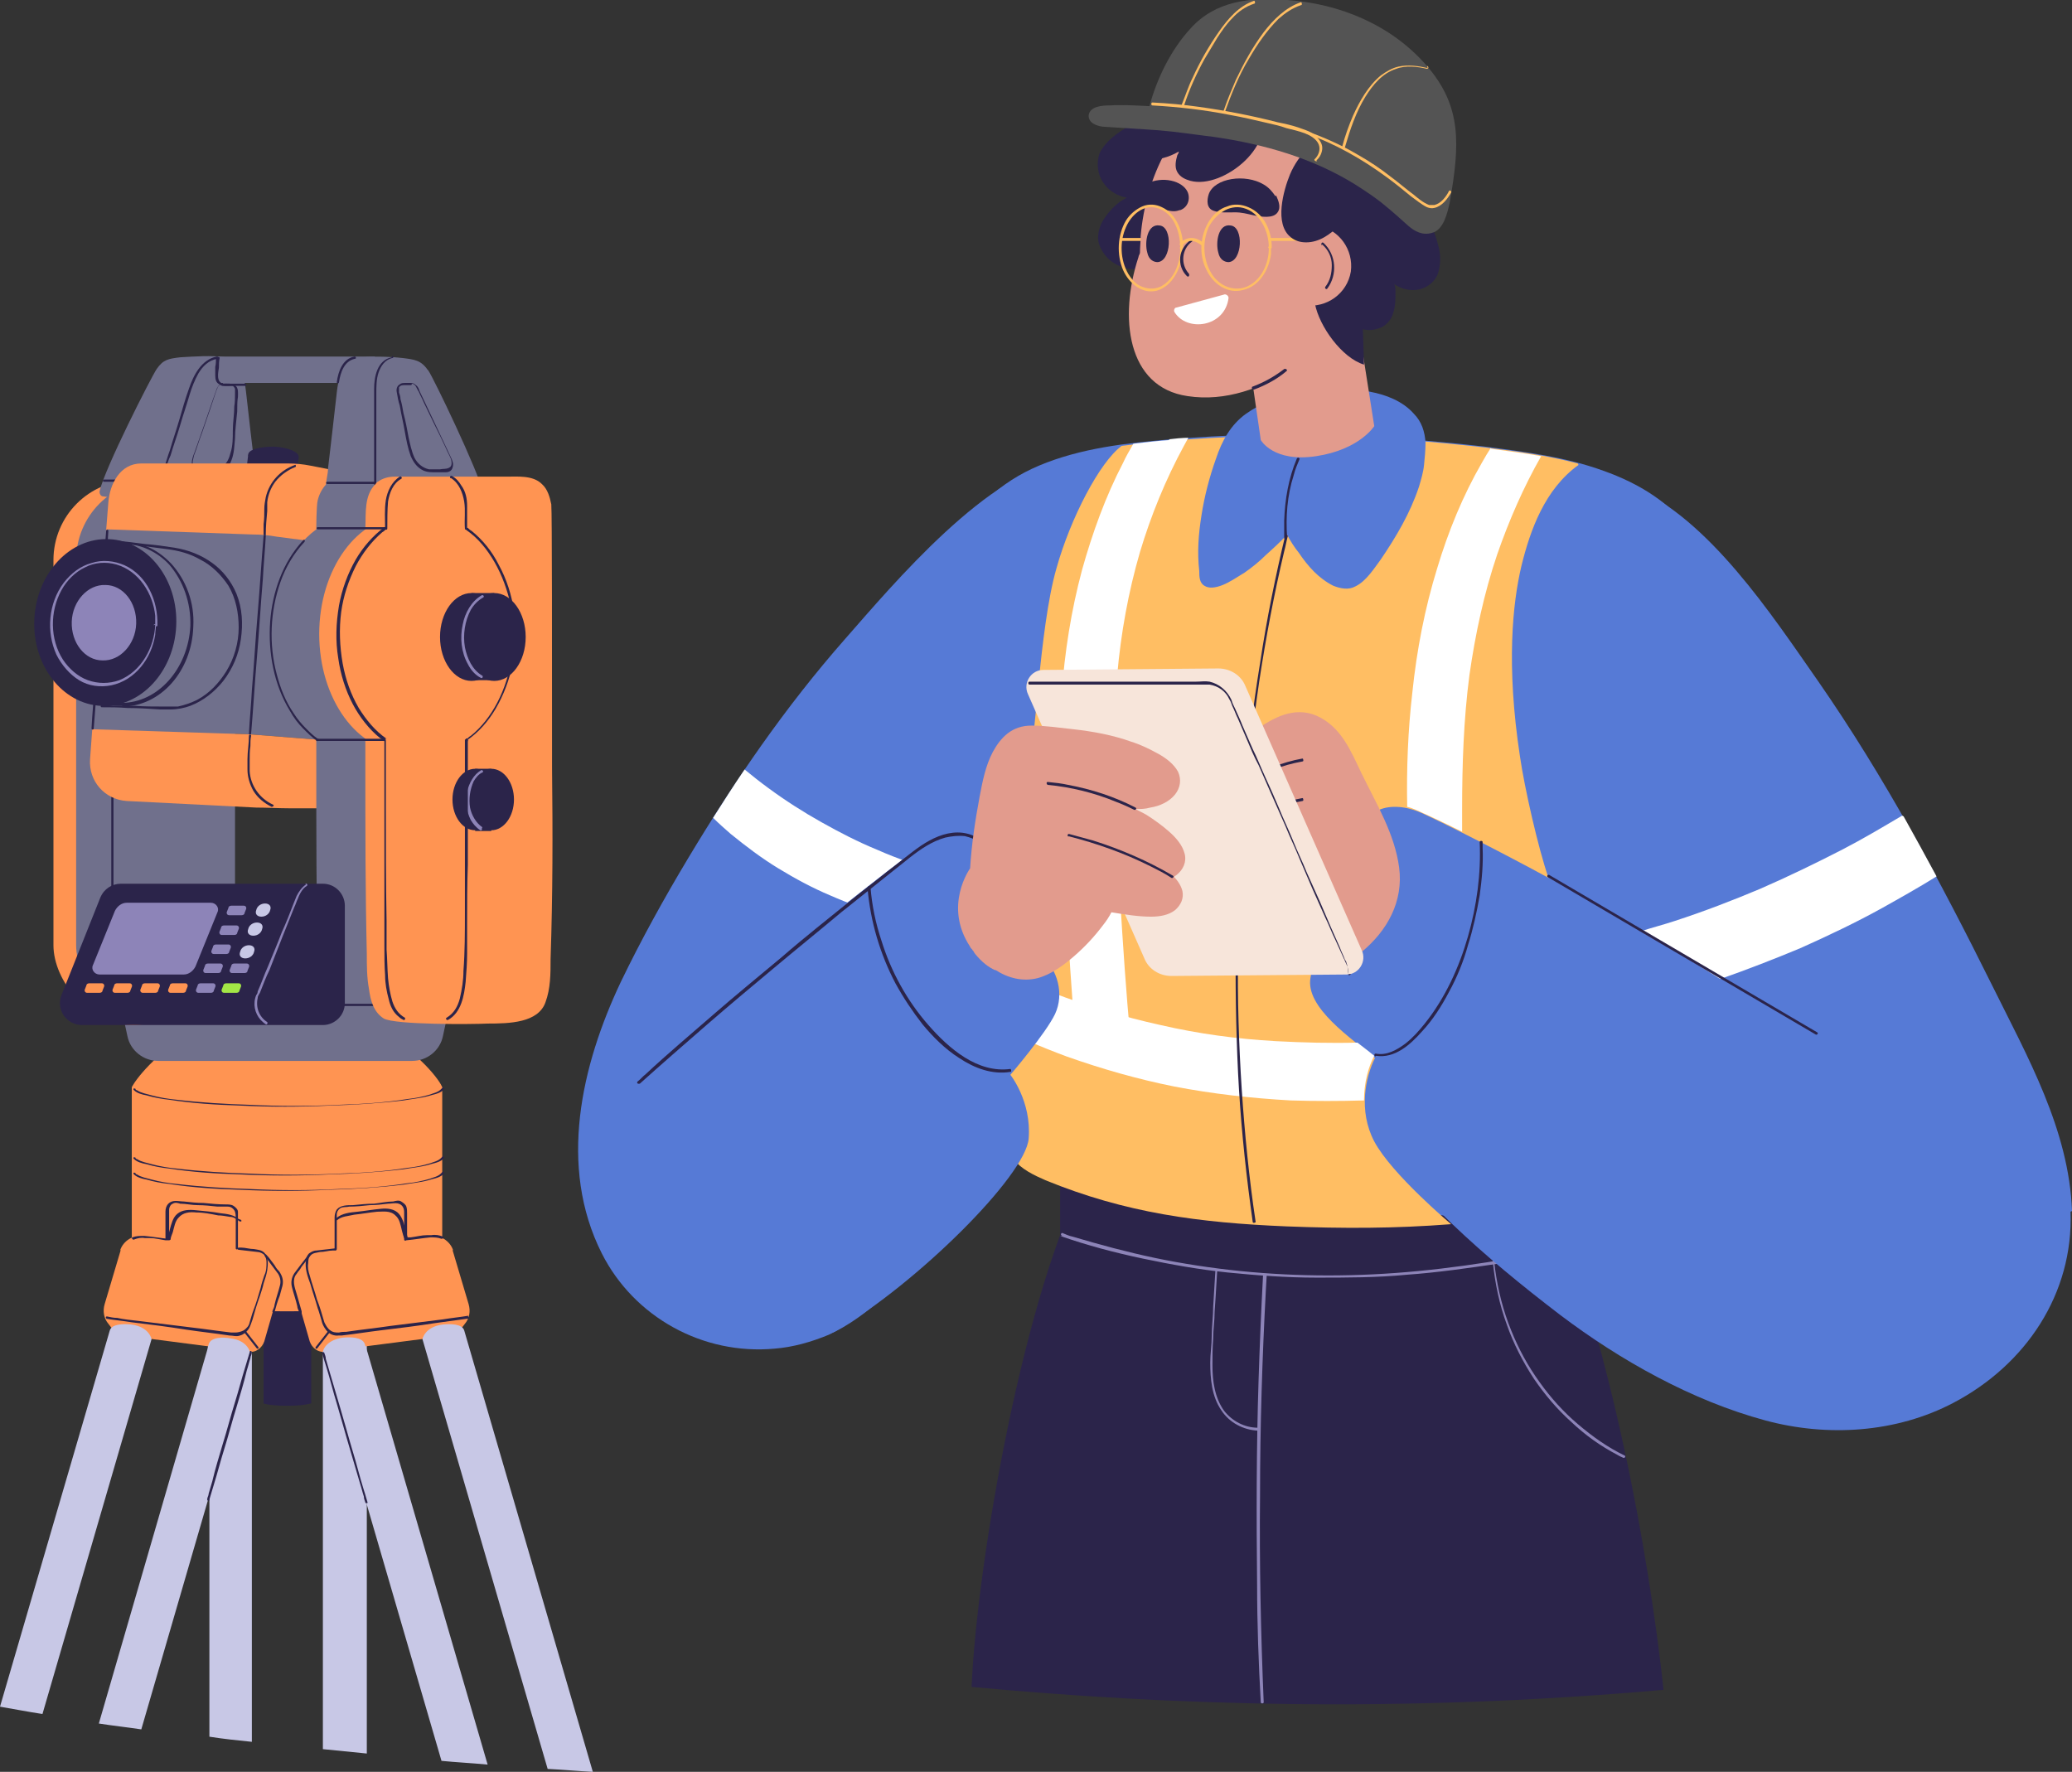 <?xml version="1.0" encoding="UTF-8"?>
<svg id="_격리_모드" data-name="격리 모드" xmlns="http://www.w3.org/2000/svg" version="1.1" viewBox="0 0 283 242">
  <rect x="0" y="0" width="283" height="242" fill="#333333" stroke="none"/>
  <defs>
    <style>
      .cls-1 {
        fill: #e29b8d;
      }

      .cls-1, .cls-2, .cls-3, .cls-4, .cls-5, .cls-6, .cls-7, .cls-8, .cls-9, .cls-10, .cls-11, .cls-12 {
        stroke-width: 0px;
      }

      .cls-2 {
        fill: #545454;
      }

      .cls-3 {
        fill: #70708c;
      }

      .cls-4 {
        fill: #c8c8e6;
      }

      .cls-5 {
        fill: #f7e5da;
      }

      .cls-6 {
        fill: #ff9452;
      }

      .cls-7 {
        fill: #ffbe63;
      }

      .cls-8 {
        fill: #567ad6;
      }

      .cls-9 {
        fill: #a3e646;
      }

      .cls-10 {
        fill: #fff;
      }

      .cls-11 {
        fill: #2b244a;
      }

      .cls-12 {
        fill: #8d84b8;
      }
    </style>
  </defs>
  <g>
    <g>
      <g>
        <path class="cls-4" d="M50.1,169.2v70.3c-2-.2-4-.4-6-.6v-69.8h6Z"/>
        <path class="cls-4" d="M34.4,169.2v68.7c-2-.2-3.9-.4-5.8-.7v-32.4c-.1,0-.2-20.5-.2-20.5v-15.1c0,0,6,0,6,0Z"/>
        <path class="cls-6" d="M39.2,166.2h0c6,0,10.9,4.9,10.9,10.9v.4h-21.8v-.4c0-6,4.9-10.9,10.9-10.9Z"/>
        <path class="cls-6" d="M39.2,161.9h0c2.7,0,4.9,2.2,4.9,4.9v3.8h-9.7v-3.8c0-2.7,2.2-4.9,4.9-4.9Z"/>
      </g>
      <g>
        <rect class="cls-11" x="36" y="157.9" width="6.5" height="33.8"/>
        <path class="cls-11" d="M36,191.6c0-.2,1.4-.4,3.2-.4s3.2.2,3.2.4-1.4.4-3.2.4-3.2-.2-3.2-.4Z"/>
        <rect class="cls-6" x="18" y="148.6" width="42.4" height="27.9"/>
        <ellipse class="cls-6" cx="39.2" cy="148.6" rx="21.2" ry="2.6"/>
        <path class="cls-6" d="M18,176.5c0-1.4,9.5-2.6,21.2-2.6s21.2,1.2,21.2,2.6-9.5,2.6-21.2,2.6-21.2-1.2-21.2-2.6Z"/>
        <path class="cls-6" d="M53.7,142.4c-2.7-.6-26.2-.6-28.9,0-2.7.6-6.7,5.4-6.8,6.2h42.4c0-.8-4-5.6-6.8-6.2Z"/>
      </g>
      <path class="cls-11" d="M60.2,148.8c-.4.4-1,.5-1.5.7-1,.3-2,.5-3,.6-3.1.5-6.3.7-9.5.8-4,.2-8,.2-12,0-3.4-.1-6.7-.3-10.1-.7-1.1-.1-2.3-.3-3.4-.6-.7-.2-1.4-.3-2-.7,0,0-.2,0-.2-.2-.2-.1-.4,0-.2.2.4.4,1.1.6,1.7.7,1,.3,2.1.5,3.1.6,3.2.5,6.4.7,9.7.8,4.1.2,8.2.2,12.2,0,3.4-.1,6.7-.3,10.1-.7,1.1-.2,2.3-.3,3.4-.6.6-.2,1.4-.3,1.9-.7,0,0,.2-.1.2-.2.1-.1,0-.4-.2-.2h0Z"/>
      <path class="cls-11" d="M60.2,158.2c-.4.4-1,.5-1.5.7-1,.3-2,.5-3,.6-3.1.5-6.3.7-9.5.8-4,.2-8,.2-12,0-3.4-.1-6.7-.3-10.1-.7-1.1-.1-2.3-.3-3.4-.6-.7-.2-1.4-.3-2-.7,0,0-.2,0-.2-.2-.2-.1-.4,0-.2.2.4.4,1.1.6,1.7.7,1,.3,2.1.5,3.1.6,3.2.5,6.4.7,9.7.8,4.1.2,8.2.2,12.2,0,3.4-.1,6.7-.3,10.1-.7,1.1-.2,2.3-.3,3.4-.6.6-.2,1.4-.3,1.9-.7,0,0,.2-.1.2-.2.1-.1,0-.4-.2-.2h0Z"/>
      <path class="cls-11" d="M60.2,160.3c-.4.4-1,.5-1.5.7-1,.3-2,.5-3,.6-3.1.5-6.3.7-9.5.8-4,.2-8,.2-12,0-3.4-.1-6.7-.3-10.1-.7-1.1-.1-2.3-.3-3.4-.6-.7-.2-1.4-.3-2-.7,0,0-.2,0-.2-.2-.2-.1-.4,0-.2.2.4.4,1.1.6,1.7.7,1,.3,2.1.5,3.1.6,3.2.5,6.4.7,9.7.8,4.1.2,8.2.2,12.2,0,3.4-.1,6.7-.3,10.1-.7,1.1-.2,2.3-.3,3.4-.6.6-.2,1.4-.3,1.9-.7,0,0,.2-.1.2-.2.1-.1,0-.4-.2-.2h0Z"/>
      <g>
        <g>
          <path class="cls-6" d="M61.9,170.8c-.4-1.3-1.8-2.2-3.2-2l-3.4.4-.6-2.2c-.3-1.2-1.6-2-2.9-1.9l-4.7.8c-.4,0-1.1.4-1.4.6-.9.9-1.5,1.9-1.5,2.1l.6,1.9-2.3.3c-1.4.2-2.2,1.4-1.8,2.7l3.2,11,18.6-2.4,1-1.3c.6-.7.8-1.7.5-2.7l-2.2-7.4Z"/>
          <path class="cls-6" d="M60.7,171c-.4-1.3-1.8-2.2-3.2-2l-3.4.4-.6-2.2c-.3-1.2-1.6-2-2.9-1.9l-2.8.4c-.4,0-4.7,3.3-4.3,4.5l.2.6-2.3.3c-1.4.2-2.2,1.4-1.8,2.7l2.7,9.4c.3.9,1.2,1.6,2.1,1.4l17-2.2c1.3-.2,2.1-1.4,1.7-2.8l-2.5-8.6Z"/>
          <path class="cls-4" d="M66.5,241c-2.1-.2-4.2-.3-6.2-.5l-10.2-35-6-20.6h0c0-.1,0-.2,0-.3.1-.5.7-1.6,2.7-1.9,1-.1,2.6-.1,3,.8l.4,1.2,16.4,56.3Z"/>
          <path class="cls-4" d="M81,242c-2.1-.1-4.1-.3-6.2-.4l-17.1-58.7s.3-1.7,2.8-2c1-.1,2.6-.1,2.9.8h0s17.6,60.4,17.6,60.4Z"/>
          <path class="cls-11" d="M44,184.8c.2.7.4,1.4.6,2,.5,1.6.9,3.3,1.4,4.9.6,2,1.1,3.9,1.7,5.9.5,1.7,1,3.4,1.5,5.1.2.6.3,1.1.5,1.7,0,.3.1.5.2.8,0,0,0,0,0,0,0,.2.4.1.3,0-.2-.7-.4-1.4-.6-2-.5-1.6-.9-3.3-1.4-4.9-.6-2-1.1-3.9-1.7-5.9-.5-1.7-1-3.4-1.5-5.1-.2-.6-.3-1.1-.5-1.7,0-.3-.1-.5-.2-.8,0,0,0,0,0,0,0-.2-.4-.1-.3,0h0Z"/>
          <path class="cls-11" d="M43.3,184.2c.6-.8,1.2-1.5,1.8-2.3,0,0,0-.2,0-.2,0,0-.2,0-.2,0-.6.8-1.2,1.5-1.8,2.3,0,0,0,.2,0,.2,0,0,.2,0,.2,0h0Z"/>
          <path class="cls-11" d="M41.2,179.1c-.2-.7-.4-1.4-.6-2.1-.2-.8-.7-1.8-.3-2.7.1-.2.3-.4.4-.6.2-.2.4-.5.5-.7.4-.5.7-.9,1.1-1.4.1-.2-.1-.4-.2-.2-.3.4-.6.8-1,1.3-.3.4-.6.8-.9,1.2-.4.6-.5,1.3-.3,2,.2.8.5,1.6.7,2.5,0,.3.2.6.3.9,0,.2.4.1.3,0h0Z"/>
        </g>
        <g>
          <path class="cls-11" d="M46,166.7c.6-.6,1.6-.6,2.4-.8,1-.1,2.1-.3,3.1-.4.8,0,1.8-.2,2.5.5.6.5.7,1.3.9,2.1.1.4.2.8.4,1.2,0,0,0,.1.2.1,1.1-.1,2.2-.3,3.3-.4.5,0,1,0,1.5.2.2,0,.4-.2.2-.3-.5-.2-1-.3-1.6-.2-.2,0-.4,0-.6,0-.7,0-1.4.2-2.2.3-.2,0-.4,0-.6,0,0,0,.1,0,.2.1-.1-.4-.2-.7-.3-1.1-.2-.8-.4-1.6-.9-2.2-.6-.7-1.6-.8-2.5-.7-1.1.1-2.2.3-3.2.4-1,.1-2.1.2-2.9.9-.2.1,0,.4.2.2h0Z"/>
          <path class="cls-11" d="M64,179.7c-1.2.2-2.3.3-3.5.5-2.4.3-4.8.6-7.2.9-2,.3-4,.5-6,.8-.3,0-.7,0-1,.1-.4,0-.8,0-1.2-.3-.4-.3-.6-.7-.8-1.1-.3-1-.6-2.1-1-3.1-.3-1.1-.7-2.2-1-3.3-.2-.6-.3-1.1-.2-1.7,0-.3,0-.7.3-1,.3-.4.9-.4,1.3-.5.6,0,1.2-.2,1.7-.2.1,0,.2,0,.4,0,.2,0,.2-.3,0-.3-.9.1-1.7.2-2.6.3-.4,0-.7.2-1,.4-.2.2-.4.6-.4.9-.2,1.1.2,2.2.6,3.3.3,1.1.7,2.2,1,3.3.2.5.3,1,.5,1.6.1.5.3.9.6,1.3.4.6,1.1.9,1.8.8.1,0,.3,0,.4,0,1.8-.2,3.6-.5,5.3-.7,2.5-.3,5-.6,7.5-1,1.5-.2,2.9-.4,4.4-.6,0,0,0,0,0,0,.2,0,.2-.3,0-.3h0Z"/>
        </g>
        <path class="cls-11" d="M55.6,169.2v-3.5c0-.3,0-.6-.1-.9-.1-.3-.4-.5-.7-.7-.3-.2-.7-.1-1.1,0-.9,0-1.7.2-2.6.3-1,0-1.9.1-2.9.2-.8,0-1.7,0-2.2.6-.2.3-.3.7-.3,1.1v4.3c0,.2.3.2.3,0v-3.6c0-.4,0-.7,0-1.1,0-.4.2-.7.5-.9.4-.2.8-.1,1.2-.2.9,0,1.9-.1,2.8-.2.8,0,1.7-.1,2.5-.2.7,0,1.5-.3,2,.4.2.3.2.6.2.9v3.6c0,.2.3.2.3,0h0Z"/>
      </g>
      <g>
        <g>
          <path class="cls-6" d="M16.4,170.8c.4-1.3,1.8-2.2,3.2-2l3.4.4.6-2.2c.3-1.2,1.6-2,2.9-1.9l4.7.8c.4,0,1.1.4,1.4.6.9.9,1.5,1.9,1.5,2.1l-.6,1.9,2.3.3c1.4.2,2.2,1.4,1.8,2.7l-3.2,11-18.6-2.4-1-1.3c-.6-.7-.8-1.7-.5-2.7l2.2-7.4Z"/>
          <path class="cls-6" d="M17.7,171c.4-1.3,1.8-2.2,3.2-2l3.4.4.6-2.2c.3-1.2,1.6-2,2.9-1.9l2.8.4c.4,0,4.7,3.3,4.3,4.5l-.2.6,2.3.3c1.4.2,2.2,1.4,1.8,2.7l-2.7,9.4c-.3.9-1.2,1.6-2.1,1.4l-17-2.2c-1.3-.2-2.1-1.4-1.7-2.8l2.5-8.6Z"/>
          <path class="cls-4" d="M34.3,184.7l-5.9,20.2-9.1,31.3c-2-.3-3.9-.5-5.8-.8l14.8-51,.2-.8c.3-1,2-1,3-.8,2.5.3,2.7,2.1,2.7,2.1Z"/>
          <path class="cls-4" d="M20.7,182.9l-14.9,51.2c-2-.3-4-.7-5.8-1l15-51.4h0c.3-.9,1.9-.9,2.9-.8,2.5.3,2.8,2,2.8,2Z"/>
          <path class="cls-11" d="M34.1,184.7c-.2.7-.4,1.3-.6,2-.5,1.6-.9,3.2-1.4,4.8-.6,1.9-1.1,3.9-1.7,5.8-.5,1.7-1,3.3-1.4,5-.2.6-.3,1.1-.5,1.7,0,.3-.2.5-.2.8,0,0,0,0,0,0,0,.2.3.3.3,0,.2-.7.4-1.3.6-2,.5-1.6.9-3.2,1.4-4.8.6-1.9,1.1-3.9,1.7-5.8.5-1.7,1-3.3,1.4-5,.2-.6.3-1.1.5-1.7,0-.3.2-.5.2-.8,0,0,0,0,0,0,0-.2-.3-.3-.3,0h0Z"/>
          <path class="cls-11" d="M35.3,184c-.6-.8-1.2-1.5-1.8-2.3,0,0-.2,0-.2,0,0,0,0,.2,0,.2.6.8,1.2,1.5,1.8,2.3,0,0,.2,0,.2,0,0,0,0-.2,0-.2h0Z"/>
          <path class="cls-11" d="M37.5,179.2c.2-.7.4-1.5.7-2.2.1-.4.2-.7.3-1.1.2-.6.2-1.2-.1-1.8-.1-.2-.2-.4-.4-.6-.2-.2-.4-.5-.5-.7-.4-.5-.7-1-1.1-1.4-.1-.2-.4,0-.2.2.3.4.6.8.9,1.2.3.4.6.8.9,1.2.3.5.4,1.1.2,1.7-.2.8-.5,1.6-.7,2.5,0,.3-.2.6-.3.9,0,.2.3.3.3,0h0Z"/>
        </g>
        <g>
          <path class="cls-11" d="M32.6,166.5c-.7-.6-1.6-.7-2.5-.8-1.1-.2-2.2-.3-3.3-.4-.9-.1-1.9-.1-2.6.5-.6.5-.8,1.4-1,2.1-.1.5-.3.9-.4,1.4,0,0,.1,0,.2-.1-1.1-.1-2.2-.3-3.3-.4-.6,0-1.1,0-1.6.2-.2,0,0,.4.2.3.5-.2,1-.3,1.5-.2.2,0,.4,0,.7,0,.7,0,1.4.2,2.1.3.2,0,.4,0,.5,0,0,0,.1,0,.2-.1,0-.3.2-.7.3-1,.2-.7.3-1.5.8-2,.6-.7,1.5-.8,2.4-.7,1,0,2,.2,3,.4.5,0,1,.1,1.6.2.5,0,.9.3,1.3.6.2.1.4,0,.2-.2h0Z"/>
          <path class="cls-11" d="M14.4,180.1c1.2.2,2.4.3,3.6.5,2.5.3,4.9.6,7.4,1,2,.3,3.9.5,5.9.8.5,0,1,.2,1.5,0,.4-.1.8-.4,1.1-.8.3-.4.4-.9.6-1.4.3-1.1.6-2.1,1-3.2.2-.6.4-1.2.5-1.7.2-.6.4-1.2.5-1.8.1-.7.2-1.8-.4-2.4-.4-.4-.9-.4-1.4-.5-.6,0-1.2-.2-1.7-.2-.1,0-.3,0-.4,0-.2,0-.2.3,0,.3.9.1,1.7.2,2.6.3.3,0,.7.2.9.4.2.3.3.6.3,1,0,.6,0,1.2-.3,1.8-.2.6-.4,1.2-.5,1.7-.3,1-.6,2.1-1,3.1-.2.5-.3,1-.5,1.6-.1.5-.4.8-.8,1.1-.4.2-.8.3-1.2.3-.2,0-.3,0-.5,0-1.8-.2-3.7-.5-5.5-.7-2.4-.3-4.9-.6-7.3-.9-.9-.1-1.9-.2-2.8-.4-.5,0-.9-.1-1.4-.2,0,0,0,0,0,0-.2,0-.2.3,0,.3h0Z"/>
        </g>
        <path class="cls-11" d="M23.1,169.2v-3.3c0-.2,0-.5,0-.7,0-.3.2-.7.5-.8.3-.2.7-.1,1,0,.8,0,1.6.2,2.4.2.9,0,1.8.1,2.7.2.5,0,1,0,1.4,0,.4,0,.7.2.9.5.2.3.2.8.2,1.2v4c0,.2.3.2.3,0v-3.8c0-.4,0-.8,0-1.2,0-.3-.3-.6-.6-.8-.3-.2-.7-.2-1.1-.2-1,0-2-.1-3-.2-.9,0-1.8-.1-2.7-.2-.7,0-1.5-.3-2.1.3-.3.3-.4.7-.4,1.1v3.7c0,.2.3.2.3,0h0Z"/>
      </g>
    </g>
    <path class="cls-3" d="M16,135l1.4,6.5c.4,2,2.2,3.4,4.2,3.4h34.7c2,0,3.8-1.4,4.2-3.4l1.4-6.5c.2-.8-.5-1.6-1.3-1.6H17.4c-.9,0-1.5.8-1.3,1.6Z"/>
    <rect class="cls-6" x="7.3" y="65.6" width="21.7" height="74.4" rx="10.9" ry="10.9"/>
    <rect class="cls-3" x="10.4" y="65.6" width="21.7" height="74.4" rx="10.9" ry="10.9"/>
    <path class="cls-11" d="M15.2,108.4v14.9c0,.2.3.2.3,0v-14.9c0-.2-.3-.2-.3,0h0Z"/>
    <path class="cls-3" d="M13.6,67.2c0,.3.2.6.5.6,4.2.6,8.5.8,12.7.6,2.1,0,4.2-.2,6.3-.5.4,0,1,0,1.3-.4.1-.1.2-.3.2-.5.5.6.5-.3.5-.6,0-.8-.2-1.7-.3-2.5-.4-3.5-.8-6.7-1.2-10.4-.2-1.8-.7-4.4-2.8-4.7-1.8-.3-4.4-.1-6.2,0-1.6.2-2.3.3-3.2,1.6-.8,1.2-7.1,13.6-7.8,16.7Z"/>
    <path class="cls-11" d="M30.6,52.3c-.2,0-.4,0-.6.2-.2.2-.3.4-.4.6-.2.6-.4,1.1-.6,1.7-.4,1.2-.8,2.3-1.2,3.5-.4,1.1-.8,2.3-1.2,3.4-.2.5-.4,1-.4,1.6,0,.4.2.8.6,1,.4.2.8.2,1.2.2.5,0,1.1,0,1.6,0,.9-.2,1.7-.7,2-1.6.4-1,.4-2,.5-3,0-1.2.2-2.5.3-3.7,0-.7,0-1.4.1-2,0-.5.1-1.1-.3-1.5-.5-.4-1.2-.3-1.8-.3s-.2.3,0,.3h.6c.2,0,.5,0,.7,0,.2,0,.3.2.4.4,0,.2,0,.5,0,.7,0,.6,0,1.1-.1,1.7,0,1.1-.2,2.2-.2,3.3,0,1,0,2.1-.3,3-.2.8-.5,1.6-1.3,2-.4.2-.9.3-1.4.3-.4,0-.9,0-1.3,0-.4,0-.9-.1-1.1-.5-.2-.4,0-.9.1-1.4.4-1,.7-2.1,1.1-3.1.4-1.2.8-2.3,1.2-3.5.2-.6.4-1.2.6-1.8.1-.3.2-.6.3-.8.1-.3.3-.5.6-.5.2,0,.2-.3,0-.3Z"/>
    <rect class="cls-3" x="28" y="48.7" width="23.2" height="3.6"/>
    <path class="cls-11" d="M29.6,48.7c-2.1.4-3.2,2.6-3.8,4.4-.5,1.4-.9,2.8-1.3,4.2-.4,1.4-.9,2.8-1.3,4.2-.3.8-.5,1.6-.8,2.4-.2.8-.5,1.5-.7,2.3,0,.2.3.3.3,0,.2-.7.4-1.3.6-2,.2-.7.4-1.4.7-2,.4-1.4.9-2.7,1.3-4.1.4-1.4.9-2.8,1.3-4.2.3-1,.7-2,1.2-2.9.6-1,1.4-1.8,2.6-2,.2,0,.1-.3,0-.3h0Z"/>
    <path class="cls-11" d="M29.5,48.9c0,.4,0,.8-.1,1.2,0,.4,0,.8,0,1.2,0,.5.1,1,.6,1.2.5.3,1.1.2,1.6.2.6,0,1.3,0,1.9,0,.2,0,.2-.3,0-.3-.5,0-1,0-1.5,0-.3,0-.5,0-.8,0-.2,0-.5,0-.7,0-1-.2-.7-1.5-.6-2.2,0-.4,0-.8.1-1.3,0-.2-.3-.2-.3,0h0Z"/>
    <path class="cls-11" d="M14.2,65.8h7.7c.2,0,.2-.3,0-.3h-7.7c-.2,0-.2.3,0,.3h0Z"/>
    <g>
      <g>
        <path class="cls-11" d="M37.4,61c-1.9,0-3.5.4-3.5,1.1,0,.7,1.5,1.3,3.4,1.4,1.9,0,3.5-.4,3.5-1.1,0-.7-1.5-1.3-3.4-1.4Z"/>
        <polygon class="cls-11" points="40.6 64.1 40.8 62.5 33.9 62.1 33.7 63.8 40.6 64.1"/>
        <path class="cls-11" d="M37.2,62.7c-1.9,0-3.5.4-3.5,1.1,0,.7,1.5,1.3,3.4,1.4,1.9,0,3.5-.4,3.5-1.1,0-.7-1.5-1.3-3.4-1.4Z"/>
      </g>
      <path class="cls-6" d="M45.5,64.2l-3.1-.6c-1-.2-2-.3-3.1-.3h-20c-2.9,0-4.3,2.8-4.5,5.3l-.3,3.8h0s0,0,0,0h0s0,0,0,0l30.2,1.9.7-10Z"/>
      <path class="cls-11" d="M36.3,73c0-1.1.1-2.1.2-3.2,0-.4,0-.8,0-1.2.1-1,.5-2,1.1-2.8.7-.9,1.7-1.6,2.7-2,.2,0,.1-.4,0-.3-2,.7-3.5,2.3-4,4.4-.1.5-.2,1.1-.2,1.6,0,.7,0,1.4-.1,2.1,0,.5,0,1,0,1.5,0,.2.3.2.3,0h0Z"/>
      <path class="cls-3" d="M44.3,101.1l-10.1-.8-21.6-.7,2-27.3,19.9.7c1.1,0,2.2.1,3.3.3l6.9.9-.5,27Z"/>
      <path class="cls-6" d="M44.3,101.1l-10.1-.8-21.6-.7-.3,4.1c-.2,3,2,5.5,5,5.7l17.7.9c1.5,0,3.1.1,4.6.1h4l.7-9.3Z"/>
      <path class="cls-11" d="M34,100.5c0,1.1-.2,2.1-.2,3.2,0,.5,0,.9,0,1.4,0,1,.3,2,.8,2.9.6,1,1.5,1.7,2.5,2.2.2,0,.4-.2.2-.3-1.8-.8-3.1-2.6-3.2-4.6,0-.5,0-.9,0-1.4,0-.7,0-1.3.1-2,0-.5,0-.9.1-1.4,0-.2-.3-.2-.3,0h0Z"/>
      <path class="cls-11" d="M14.5,72.5c-.3,3.5-.5,7-.8,10.5-.3,3.5-.5,7.1-.8,10.6-.1,2-.3,3.9-.4,5.9,0,.2.3.2.3,0,.3-3.5.5-7,.8-10.5.3-3.5.5-7.1.8-10.6.1-2,.3-3.9.4-5.9,0-.2-.3-.2-.3,0h0Z"/>
      <path class="cls-11" d="M36,73.2c-.3,3.5-.5,7-.8,10.5-.3,3.5-.5,7.1-.8,10.6-.1,2-.3,3.9-.4,5.9,0,.2.3.2.3,0,.3-3.5.5-7,.8-10.5.3-3.5.5-7.1.8-10.6.1-2,.3-3.9.4-5.9,0-.2-.3-.2-.3,0h0Z"/>
      <ellipse class="cls-11" cx="14.3" cy="85.1" rx="11.4" ry="9.7" transform="translate(-71.3 95.3) rotate(-87.3)"/>
      <path class="cls-11" d="M16.7,96.4c0,0-.2,0-.3,0-2.3,0-4.4-1.1-6.1-2.9-2-2.2-3.2-5.3-3-8.6.2-6.2,4.7-11,10-10.8,2.3,0,4.4,1.1,6.1,2.9,2,2.2,3.2,5.3,3,8.6-.2,6.1-4.5,10.9-9.7,10.9ZM16.9,74.3c-5,0-9.1,4.7-9.4,10.5-.1,3.2,1,6.2,2.9,8.4,1.6,1.7,3.7,2.7,5.9,2.8,0,0,.2,0,.3,0,5,0,9.1-4.7,9.4-10.5h.2s-.2,0-.2,0c.1-3.2-1-6.2-2.9-8.4-1.6-1.7-3.7-2.7-5.9-2.8,0,0-.2,0-.3,0Z"/>
      <path class="cls-11" d="M14.5,74c1.2,0,2.5.2,3.7.4,1.6.2,3.1.4,4.6.6,1.6.2,3.1.6,4.5,1.4,1.6.8,2.9,2.1,3.9,3.6,1,1.7,1.4,3.7,1.4,5.7,0,2.1-.6,4.2-1.7,6-1,1.6-2.3,3-4,3.9-.8.4-1.7.7-2.6.9-.6,0-1.3,0-1.9,0-1.3,0-2.7,0-4-.1-1.4,0-2.7,0-4.1-.1-.1,0-.3,0-.4,0-.2,0-.2.3,0,.3,1.2,0,2.3,0,3.5.1,1.5,0,3,.1,4.5.2.5,0,1,0,1.4,0,.9,0,1.9-.2,2.7-.5,1.8-.7,3.3-1.9,4.5-3.4,1.3-1.7,2.1-3.6,2.4-5.7.3-2.1.2-4.2-.6-6.2-.7-1.7-1.9-3.2-3.3-4.2-1.5-1.1-3.3-1.8-5.2-2.1-1.3-.2-2.7-.4-4-.5-1.5-.2-3.1-.4-4.6-.5-.2,0-.4,0-.6,0-.2,0-.2.3,0,.3h0Z"/>
      <path class="cls-12" d="M21.2,85.3c-.1,3.1-1.9,6.4-4.9,7.6-1.4.5-2.9.5-4.3,0-1.4-.5-2.6-1.6-3.4-2.8-1.8-2.8-1.8-6.6-.2-9.5.7-1.3,1.9-2.5,3.2-3.1,1.3-.7,2.9-.8,4.3-.4,3.1.9,5,4,5.3,7,0,.4,0,.8,0,1.3,0,.2.3.2.3,0,.1-3.3-1.4-6.8-4.5-8.2-1.4-.6-3-.8-4.5-.3-1.5.4-2.8,1.4-3.8,2.7-2.1,2.8-2.4,6.7-1,9.8.7,1.4,1.8,2.7,3.1,3.5,1.3.8,2.9,1,4.4.7,3.3-.7,5.5-3.7,6-6.9,0-.4.1-.9.1-1.3,0-.2-.3-.2-.3,0Z"/>
    </g>
    <path class="cls-3" d="M60.3,86.6c0-9.5,0-17.2-.2-17.7-.2-1-.5-2.1-1.3-2.8-1.2-1.2-3.3-1-4.8-1-.7,0-1.3,0-2,0-.7,0-1.5,0-2.2,0-.9,0-1.8,0-2.6,0-.8,0-1.6.2-2.3.7-.1,0-.2.2-.3.3-.6.6-1,1.4-1.2,2.2-.2.7-.2,4-.2,4-3.7,2.7-6.3,8.1-6.3,14.3s2.5,11.6,6.3,14.3c0,1.3,0,2.6,0,3.9,0,8.9,0,17.8.2,26.7,0,2.4,0,6.3,2.2,7.7,1.2.7,2.6.8,3.9.8.7,0,3.5,0,4.2,0,1.4,0,2.9,0,4.1-.8,1.4-.8,1.7-2.3,1.8-3.8.3-1.3.3-2.6.4-3.9.3-8.9.3-17.8.2-26.7,0-6,0-12.4,0-18.2Z"/>
    <path class="cls-11" d="M44.1,137.4h7.1c.2,0,.2-.3,0-.3h-7.1c-.2,0-.2.3,0,.3h0Z"/>
    <path class="cls-3" d="M58.4,50.5c-.9-1.3-1.8-1.4-3.4-1.6-1.8-.2-4.4-.3-6.2,0-2.1.3-2.6,2.9-2.8,4.7-.4,3.7-.8,6.9-1.2,10.4,0,.8-.3,1.7-.3,2.5,0,.3,0,1.2.5.6,0,.2,0,.3.2.5.3.4.9.4,1.3.4,2.1.3,4.2.4,6.3.5,4.2.1,8.5,0,12.7-.6.3,0,.5-.3.5-.6-.7-3-6.7-15.5-7.5-16.7Z"/>
    <path class="cls-11" d="M53.5,48.8c-2,.4-2.4,2.7-2.4,4.3,0,1.4,0,2.8,0,4.1,0,1.4,0,2.8,0,4.2,0,.8,0,1.6,0,2.4,0,.8,0,1.6,0,2.3,0,.2.3.2.3,0,0-.7,0-1.3,0-2,0-.7,0-1.4,0-2,0-1.4,0-2.7,0-4.1,0-1.4,0-2.9,0-4.3,0-.9,0-1.9.3-2.8.3-.9.9-1.8,1.9-2,.2,0,.1-.3,0-.3h0Z"/>
    <path class="cls-11" d="M48.4,48.7c-1.6.3-2.2,2-2.4,3.5,0,.2.3.2.3,0,.2-1.3.7-2.9,2.2-3.2.2,0,.1-.3,0-.3h0Z"/>
    <path class="cls-11" d="M44.7,66.1h6.5c.2,0,.2-.3,0-.3h-6.5c-.2,0-.2.3,0,.3h0Z"/>
    <path class="cls-6" d="M75.3,68.9c-.2-1-.5-2.1-1.3-2.8-1.2-1.2-3.3-1-4.8-1-.7,0-12,0-12.7,0-.9,0-1.8,0-2.6,0-.8,0-1.6.2-2.3.7-.1,0-.2.2-.3.3-1.6,1.6-1.3,4-1.4,6,0,1.8,0,3.5,0,5.3,0,5,0,10.1,0,15.1,0,4.1,0,8.2,0,12.3,0,8.5,0,17,.2,25.5,0,1.6,0,3.2.3,4.8.2,1.5.6,3.1,2,4,1.5.9,12.4.8,14.2.7,3,0,6.9-.1,7.9-2.9.7-1.9.7-3.9.7-5.9.3-8.9.3-17.2.2-26.1,0-15.9,0-35.1-.1-35.9Z"/>
    <ellipse class="cls-6" cx="55.3" cy="86.6" rx="11.7" ry="16.1"/>
    <g>
      <ellipse class="cls-11" cx="64.9" cy="109.2" rx="3.1" ry="4.2"/>
      <rect class="cls-11" x="64.9" y="105" width="2.2" height="8.5"/>
      <ellipse class="cls-11" cx="67.1" cy="109.2" rx="3.1" ry="4.2"/>
      <path class="cls-12" d="M65.9,113c-.9-.6-1.5-1.7-1.7-2.7-.2-1.2,0-2.5.5-3.6.3-.5.7-1,1.2-1.2.2-.1,0-.4-.2-.3-1,.6-1.6,1.7-1.9,2.9-.3,1.3-.1,2.7.5,3.9.3.5.7,1,1.3,1.4.2.1.3-.2.2-.3h0Z"/>
    </g>
    <g>
      <ellipse class="cls-11" cx="64.4" cy="87" rx="4.3" ry="6"/>
      <rect class="cls-11" x="64.4" y="81" width="3.1" height="11.9"/>
      <ellipse class="cls-11" cx="67.5" cy="87" rx="4.3" ry="6"/>
      <path class="cls-12" d="M65.9,92.3c-1.4-.8-2.1-2.4-2.4-3.9-.3-1.7,0-3.6.8-5.1.4-.7,1-1.3,1.7-1.7.2-.1,0-.4-.2-.3-1.4.8-2.3,2.4-2.6,4-.4,1.8-.2,3.8.7,5.4.4.8,1,1.5,1.8,1.9.2.1.3-.2.2-.3h0Z"/>
    </g>
    <path class="cls-11" d="M52.8,100.9c-1.6-1.1-2.8-2.6-3.8-4.2-1.1-1.9-1.8-3.9-2.2-6.1-.4-2.3-.5-4.7-.2-7,.3-2.2,1-4.3,2-6.3.9-1.7,2.1-3.3,3.6-4.6.2-.1.4-.3.5-.4.2-.1,0-.4-.2-.3-1.6,1.2-2.9,2.7-3.9,4.4-1.1,1.9-1.9,4.1-2.3,6.3-.4,2.4-.5,4.8-.1,7.2.3,2.2,1,4.4,2,6.3.9,1.7,2.2,3.4,3.7,4.6.2.1.4.3.5.4.2.1.3-.2.2-.3h0Z"/>
    <path class="cls-11" d="M43.4,100.9c-.6-.4-1.1-.9-1.6-1.4-.6-.6-1.2-1.3-1.7-2.1-1.1-1.6-1.8-3.4-2.3-5.3-1.1-4.1-.9-8.6.5-12.6.7-2,1.8-3.9,3.3-5.5.1-.2,0-.4-.2-.2-2.8,3-4.2,7.1-4.5,11.1-.3,4.2.5,8.6,2.7,12.2.5.9,1.1,1.7,1.8,2.4.6.6,1.2,1.2,1.9,1.7.2.1.3-.2.2-.3h0Z"/>
    <path class="cls-11" d="M43.3,101.2h9.2c.2,0,.2-.3,0-.3h-9.2c-.2,0-.2.3,0,.3h0Z"/>
    <path class="cls-11" d="M43.4,72.3h9.2c.2,0,.2-.3,0-.3h-9.2c-.2,0-.2.3,0,.3h0Z"/>
    <path class="cls-11" d="M52.5,101c0,2.7,0,5.3,0,8,0,2.7,0,5.4,0,8.1,0,2.7,0,5.4,0,8.1,0,1.3,0,2.7,0,4,0,1.3,0,2.7.1,4,0,1.1.2,2.2.5,3.3.2.9.6,1.8,1.4,2.4.2.2.4.3.6.4.2.1.3-.2.2-.3-.9-.5-1.4-1.3-1.7-2.2-.3-1-.5-2.1-.6-3.2-.1-1.3-.1-2.6-.2-3.9,0-1.3,0-2.6,0-3.9-.1-5.3-.1-10.6-.1-15.9,0-2.9,0-5.9,0-8.8,0-.2-.3-.2-.3,0h0Z"/>
    <path class="cls-11" d="M54.6,65.1c-1.1.7-1.7,2-1.9,3.2-.2,1.3-.1,2.6-.1,3.9,0,.2.3.2.3,0,0-1.2,0-2.5.1-3.7.2-1.2.7-2.5,1.8-3.1.2-.1,0-.4-.2-.3h0Z"/>
    <path class="cls-11" d="M63.8,101.1c1.6-1.1,2.9-2.6,3.9-4.3,1.1-1.9,1.9-4,2.3-6.1.5-2.4.5-4.8.2-7.2-.3-2.2-1-4.4-2.1-6.4-.9-1.8-2.2-3.4-3.7-4.6-.2-.1-.4-.3-.5-.4-.2-.1-.3.2-.2.3,1.6,1.1,2.8,2.6,3.8,4.3,1.1,1.9,1.8,3.9,2.3,6.1.4,2.3.5,4.7.1,7-.3,2.1-1,4.3-2,6.2-.9,1.7-2.1,3.3-3.6,4.5-.2.1-.4.3-.5.4-.2.1,0,.4.2.3h0Z"/>
    <path class="cls-11" d="M63.5,101c0,5.3,0,10.6,0,15.8,0,2.6,0,5.3,0,7.9,0,2.6,0,5.3-.2,7.9,0,1.3-.2,2.5-.5,3.8-.3,1.1-.8,2-1.8,2.6-.2.1,0,.4.2.3,1.8-1,2.2-3.3,2.4-5.2.1-1.3.2-2.6.2-3.9,0-1.3,0-2.7,0-4,0-2.7,0-5.4.1-8.1,0-2.7,0-5.4,0-8.1,0-2.7,0-5.4,0-8,0-.3,0-.7,0-1,0-.2-.3-.2-.3,0h0Z"/>
    <path class="cls-11" d="M61.6,65.3c1.1.7,1.6,2,1.8,3.2.2,1.2,0,2.5.1,3.7,0,.2.3.2.3,0,0-1,0-2.1,0-3.1,0-1-.2-2-.8-2.8-.3-.5-.7-1-1.3-1.3-.2-.1-.3.2-.2.3h0Z"/>
    <path class="cls-11" d="M56.2,52.4c.6,0,.7.7,1,1.1.2.5.5,1,.7,1.5.5,1,1,2.1,1.5,3.1.5,1,1,2,1.5,3.1.2.5.5,1,.7,1.5.1.4.2,1-.3,1.2-.4.2-.8.1-1.2.2-.5,0-1,0-1.5,0-.9-.2-1.6-.8-2-1.6-.4-.9-.6-1.9-.8-2.8-.2-1.1-.4-2.2-.7-3.3-.1-.6-.2-1.2-.4-1.9,0-.3-.1-.6-.2-.9,0-.2,0-.5,0-.7.2-.3.5-.3.8-.3h.8c.2,0,.2-.3,0-.3h-.7c-.3,0-.6,0-.8.2-.4.2-.5.7-.4,1.1.1.6.2,1.2.4,1.8.2,1.2.5,2.4.7,3.6.2,1.1.4,2.2.8,3.3.4.9.9,1.6,1.8,2,.5.2,1,.2,1.5.2.5,0,1,0,1.5,0,.4,0,.8-.2.9-.6.2-.5,0-1-.2-1.4-.5-1.1-1.1-2.3-1.6-3.4-.6-1.3-1.2-2.5-1.8-3.8-.3-.6-.6-1.3-.9-1.9-.1-.3-.2-.6-.5-.8-.2-.2-.4-.3-.7-.3-.2,0-.2.3,0,.3Z"/>
    <path class="cls-11" d="M13.7,122.6l-5.3,13.3c-.8,2,.7,4.1,2.8,4.1h32.9c1.6,0,3-1.3,3-3v-13.3c0-1.6-1.3-3-3-3h-27.6c-1.2,0-2.3.7-2.8,1.9Z"/>
    <path class="cls-12" d="M41.8,120.8c-.6.4-1,1-1.3,1.6-.1.3-.3.7-.4,1-.5,1.3-1,2.6-1.6,3.9-.6,1.6-1.3,3.2-1.9,4.7-.5,1.1-.9,2.3-1.4,3.4,0,.2-.1.4-.2.5-.5,1.2-.2,2.5.6,3.4.2.2.4.4.7.6.2.1.3-.2.2-.3-1.1-.7-1.6-2-1.3-3.3,0-.3.2-.5.3-.7.4-1,.8-2.1,1.3-3.1.6-1.5,1.2-3.1,1.8-4.6.5-1.3,1.1-2.7,1.6-4,.2-.4.3-.8.5-1.2.1-.3.3-.7.5-1,.2-.3.4-.5.7-.7.2-.1,0-.4-.2-.3h0Z"/>
    <path class="cls-12" d="M25.1,133.1h-11.5c-.7,0-1.2-.7-.9-1.3l3-7.4c.3-.6.9-1.1,1.6-1.1h11.5c.7,0,1.2.7.9,1.3l-3,7.4c-.3.6-.9,1.1-1.6,1.1Z"/>
    <path class="cls-6" d="M13.6,135.6h-1.7c-.3,0-.4-.3-.3-.5l.2-.5c0-.2.2-.3.4-.3h1.7c.3,0,.4.3.3.5l-.2.5c0,.2-.2.3-.4.3Z"/>
    <path class="cls-6" d="M17.4,135.6h-1.7c-.3,0-.4-.3-.3-.5l.2-.5c0-.2.2-.3.4-.3h1.7c.3,0,.4.3.3.5l-.2.5c0,.2-.2.3-.4.3Z"/>
    <path class="cls-6" d="M21.2,135.6h-1.7c-.3,0-.4-.3-.3-.5l.2-.5c0-.2.2-.3.4-.3h1.7c.3,0,.4.3.3.5l-.2.5c0,.2-.2.3-.4.3Z"/>
    <path class="cls-6" d="M25,135.6h-1.7c-.3,0-.4-.3-.3-.5l.2-.5c0-.2.2-.3.4-.3h1.7c.3,0,.4.3.3.5l-.2.5c0,.2-.2.3-.4.3Z"/>
    <path class="cls-12" d="M30.9,130.3h-1.7c-.3,0-.4-.3-.3-.5l.2-.5c0-.2.2-.3.4-.3h1.7c.3,0,.4.3.3.5l-.2.5c0,.2-.2.3-.4.3Z"/>
    <path class="cls-12" d="M29.8,132.9h-1.7c-.3,0-.4-.3-.3-.5l.2-.5c0-.2.2-.3.4-.3h1.7c.3,0,.4.3.3.5l-.2.5c0,.2-.2.3-.4.3Z"/>
    <path class="cls-12" d="M28.8,135.6h-1.7c-.3,0-.4-.3-.3-.5l.2-.5c0-.2.2-.3.4-.3h1.7c.3,0,.4.3.3.5l-.2.5c0,.2-.2.3-.4.3Z"/>
    <path class="cls-12" d="M33,125h-1.7c-.3,0-.4-.3-.3-.5l.2-.5c0-.2.2-.3.4-.3h1.7c.3,0,.4.3.3.5l-.2.5c0,.2-.2.3-.4.3Z"/>
    <path class="cls-12" d="M32,127.7h-1.7c-.3,0-.4-.3-.3-.5l.2-.5c0-.2.2-.3.4-.3h1.7c.3,0,.4.3.3.5l-.2.5c0,.2-.2.3-.4.3Z"/>
    <path class="cls-12" d="M33.4,132.9h-1.7c-.3,0-.4-.3-.3-.5l.2-.5c0-.2.2-.3.4-.3h1.7c.3,0,.4.3.3.5l-.2.5c0,.2-.2.3-.4.3Z"/>
    <path class="cls-9" d="M32.3,135.6h-1.7c-.3,0-.4-.3-.3-.5l.2-.5c0-.2.2-.3.4-.3h1.7c.3,0,.4.3.3.5l-.2.5c0,.2-.2.3-.4.3Z"/>
    <path class="cls-4" d="M36.9,124.3c-.1.5-.6.9-1.2.9s-.9-.4-.7-.9c.1-.5.6-.9,1.2-.9s.9.4.7.9Z"/>
    <path class="cls-4" d="M35.8,126.9c-.1.5-.6.9-1.2.9s-.9-.4-.7-.9c.1-.5.6-.9,1.2-.9s.9.4.7.9Z"/>
    <path class="cls-4" d="M34.7,130c-.1.5-.6.9-1.2.9s-.9-.4-.7-.9c.1-.5.6-.9,1.2-.9s.9.4.7.9Z"/>
    <path class="cls-12" d="M18.6,85.2c-.1,2.8-2.2,5.1-4.6,5-2.4,0-4.3-2.4-4.2-5.3.1-2.8,2.2-5.1,4.6-5,2.4,0,4.3,2.4,4.2,5.3Z"/>
  </g>
  <g>
    <path class="cls-11" d="M227.2,230.8c-36.2,3.2-67.7,2.1-94.5-.4.8-17.7,7.3-54.3,15.8-70.2,10.3-19.2,23-18.6,44.4-18.8,2.4,0,4.7,0,7.1.3,2.6.2,5.2.5,7.7,1.3,2.4.8,4.5,2,6.3,3.8,1.7,1.7,2.9,3.7,3.9,5.8,2.2,4.8-5.9,11.1-4.1,16.1,10.3,29.5,13.4,62.1,13.4,62.1Z"/>
    <path class="cls-12" d="M204.2,163.6c-.5,2.9-.5,5.9-.3,8.8.3,2.9.9,5.8,1.9,8.5.9,2.6,2.2,5.1,3.7,7.4,1.5,2.2,3.2,4.2,5.1,5.9,1.9,1.8,4,3.3,6.3,4.5.3.2.6.3.8.4.2.1.4-.2.2-.3-2.3-1.1-4.4-2.6-6.4-4.3-2-1.7-3.7-3.6-5.2-5.7-1.6-2.2-2.9-4.6-3.9-7.1-1.1-2.7-1.8-5.5-2.2-8.4-.4-2.9-.4-5.8,0-8.6,0-.4,0-.7.2-1.1,0-.2-.3-.3-.4,0h0Z"/>
    <path class="cls-12" d="M166.7,162.6c-.3,5.3-.7,10.6-1,15.9,0,1.3-.2,2.7-.2,4,0,1.2-.2,2.4-.2,3.6,0,2.2.2,4.6,1.5,6.5,1.1,1.7,3,2.7,5,2.8.2,0,.2-.4,0-.4-1.8,0-3.5-.9-4.6-2.3-1.3-1.8-1.6-4.1-1.6-6.2,0-1.2,0-2.4.1-3.6,0-1.3.2-2.5.2-3.8.2-2.6.3-5.2.5-7.7.2-2.9.4-5.8.5-8.7,0-.2-.4-.2-.4,0h0Z"/>
    <path class="cls-12" d="M173.4,160.2c-.7,9.4-1.2,18.9-1.5,28.3-.3,9.3-.3,18.6-.2,28,0,5.3.2,10.7.5,16,0,.2.4.2.4,0-.4-9.5-.6-18.9-.5-28.4,0-9.3.3-18.6.8-28,.3-5.3.6-10.6,1-16,0-.2-.3-.2-.4,0h0Z"/>
    <path class="cls-11" d="M144.8,156.6v12.7s35.1,11.3,67.7,0v-12.7h-67.7Z"/>
    <path class="cls-12" d="M144.8,168.8c3.7,1.3,7.5,2.3,11.3,3.1,3.8.8,7.7,1.5,11.6,1.9,4,.4,8.1.7,12.1.7,4.1,0,8.3,0,12.4-.4,4.2-.3,8.3-.9,12.4-1.5.5,0,1.1-.2,1.6-.3.2,0,.1-.4,0-.4-4.1.7-8.3,1.3-12.5,1.7-4.1.4-8.2.6-12.3.6-4,0-8-.2-12-.6-3.9-.4-7.9-1-11.7-1.8-3.8-.8-7.5-1.8-11.2-2.9-.5-.1-.9-.3-1.4-.5-.2,0-.3.3,0,.4h0Z"/>
    <path class="cls-11" d="M171.5,25.9c.6-1.1,1-2.3,1.1-3.6.2-2.2-.8-4.4-2.1-6.1-.7-1-1.7-1.8-2.8-2.4-1-.5-2.2-.6-3.3-.4-1.1.2-2.1.7-3.1,1.3-.4.3-.9.5-1.3.8-2.1.2-4.2.8-6.1,1.9-.7.4-1.4.9-2,1.4-.7.6-1.3,1.3-1.7,2.1-.5,1.4-.3,3,.6,4.2.7,1,1.9,1.7,3.1,1.9-.4.2-.7.4-1,.6-.9.7-1.7,1.6-2.3,2.6-.5.9-.8,2.1-.5,3.1.3.9.9,1.8,1.7,2.4,1.9,1.4,4.3,1.3,6.5.7,2.2-.6,4.4-1.5,6.3-2.8,1.9-1.3,3.6-2.9,5-4.8.7-.9,1.3-1.9,1.8-2.9Z"/>
    <path class="cls-7" d="M153.1,32.9h6.2c.2,0,.2-.4,0-.4h-6.2c-.2,0-.2.4,0,.4h0Z"/>
    <path class="cls-11" d="M180.5,30.3c-.4,1.9-.4,3.8-.1,5.7.3,1.9.9,3.8,1.8,5.4.9,1.6,2.2,3.2,4.1,3.6.8.2,1.7,0,2.4-.3.8-.4,1.4-1.2,1.6-2,.3-.9.3-1.9.3-2.9,0-.3,0-.7-.2-1,.9.6,1.9.9,3,.8,1.2-.1,2.4-.9,2.9-2,.3-.7.4-1.5.4-2.2,0-.7-.1-1.4-.3-2-.4-1.7-1.2-3.4-2.3-4.8,0-.4-.1-.8-.2-1.2-.2-.9-.5-1.8-.9-2.6-.5-.8-1.2-1.4-2.1-1.8-1-.4-2-.4-3-.3-1.8.1-3.7.8-4.9,2.1-.7.8-1.2,1.7-1.5,2.7-.3.9-.6,1.8-.8,2.8Z"/>
    <path class="cls-8" d="M236.1,91.8c-.2-3.5-.6-6.9-1.4-10.3-.7-3-1.8-6-3.5-8.6-2.9-4.2-7.4-6.9-12.2-8.6-5.2-1.9-10.8-2.6-16.2-3.3-7.1-.8-14.3-1.4-21.4-1.6-7.1-.2-14.3,0-21.4.6-6.1.5-12.4,1.2-18.1,3.6-2.6,1.1-5,2.6-7.1,4.6-2,2-3.6,4.4-4.8,7-2.6,5.8-2.9,12.2-2,18.4.4,2.7.9,5.4,1.6,8-.3,1.8-.6,3.5-.8,5.3-.4,3.1-.7,6.2-.8,9.4,1.3,11.4,4.7,23.1,10.9,32.9,2.3,3.7,5.2,7.4,8.5,10.5.6.2,1.1.4,1.6.7,1.4.6,42.6,5.4,49.7,5.7,3.2.2,5.9-2.1,9.2-2.1,2.7,0,5.5-.3,8.1-1.2,2.6-.9,4.7-2.5,6.1-4.9,1.6-2.6,2.4-5.7,3.2-8.7,2-6.8,4.8-8.6,6.2-15.5,1.3-7,2.7-13.9,3.7-21,1-7,1.6-14,1.2-21.1Z"/>
    <path class="cls-8" d="M158.6,74.3c-3.9-5.3-6.2-12.1-12.9-11.4-10.5,1.1-23.8,17-30.3,24.4-8.1,9.2-15.1,19.4-21.4,29.9-3.3,5.5-6.4,11.1-9.2,16.9-5.4,11.4-8.6,25.2-2.6,37.1,4.4,8.7,13.8,13.9,23.6,13,2.5-.2,5-.9,7.4-1.9,2.8-1.3,5.2-3.1,7.4-5.1,4.8-4.4,8.7-9.6,12.3-14.9,3.6-5.4,7-10.9,10.3-16.5,6.6-11.3,12.5-23.1,16.3-35.6,3.4-11.3,6.6-25.5-1-35.8Z"/>
    <path class="cls-10" d="M136.5,120.9c-1.1-.2-2.2-.4-3.3-.6.4-.6.8-1.3,1.3-1.9.1-.2-.1-.4-.2-.2-.5.7-.9,1.3-1.4,2-1.6-.3-3.2-.7-4.8-1.2-2.8-.8-5.5-1.7-8.2-2.9-2.7-1.1-5.2-2.4-7.7-3.8-2.5-1.4-5-3-7.3-4.7-1.1-.8-2.1-1.6-3.2-2.5-1.5,2.2-2.9,4.4-4.3,6.6.8.8,1.6,1.5,2.4,2.2,2.1,1.7,4.2,3.3,6.5,4.7,2.3,1.4,4.7,2.7,7.1,3.7,2.5,1.1,5,2,7.6,2.7,2.6.7,5.2,1.2,7.9,1.5,0,0,0,0,.1,0-.2.4-.4.8-.6,1.2-.5,1-1,1.9-1.4,2.9,0,.2.2.3.3.1.4-.8.8-1.7,1.3-2.5.3-.6.6-1.1.9-1.7.2,0,.3,0,.5,0,.2,0,.3-.3,0-.3-.1,0-.3,0-.4,0,0-.2.2-.3.3-.5.9-1.6,1.9-3.2,2.9-4.8.1-.1.2-.3.3-.5.8.2,1.6.3,2.4.4.4,0,.7.1,1.1.2.2,0,.3-.3,0-.3Z"/>
    <g>
      <path class="cls-11" d="M184.1,83.6c.7.5,1,1.5.6,2.2l-14.4,29.4-2.6,2.9c-.4.5-1.2,0-1.1-.5l.7-3.8,14.4-29.5c.4-.9,1.5-1.2,2.4-.7Z"/>
      <path class="cls-12" d="M181.6,85.5c.9,0,1.7.4,2.2,1.1.1.2.4,0,.3-.2-.5-.9-1.5-1.4-2.5-1.3-.2,0-.2.4,0,.4h0Z"/>
      <path class="cls-12" d="M167.7,113.9c.9,0,1.7.4,2.2,1.1.1.2.4,0,.3-.2-.5-.9-1.5-1.4-2.5-1.3-.2,0-.2.4,0,.4h0Z"/>
    </g>
    <path class="cls-8" d="M283,165.4c-.4-11.1-6.1-21.1-10.9-30.8-7.1-14.3-14.7-28.5-23.8-41.6-6.3-9-14.9-22.2-25.4-26.6-2-.8-4.1-1.3-6.3-1-1.8.2-3.4,1.1-4.8,2.2-3,2.6-4.3,6.4-4.4,10.2,0,2.4.2,4.7.7,7.1.4,2.4.9,4.8,1.4,7.1,1,4.7,2.1,9.5,3.2,14.2,1.1,4.5,2.3,9.1,3.5,13.6-2.3-1.1-4.6-2-6.9-3-2.6-1-5.3-2-8-2.9-2.5-.8-5.1-1.7-7.8-2.2-4.5-.9-10.3-.8-12.4,4-.6,1.4-.8,2.9-.8,4.4-1.4,2.7-2.1,5.7-2.4,8.7-.4,4.2.3,8.4,1.7,12.4,1.5,4.3,3.8,8.3,6.5,12,7.4,10.3,16.4,18.3,27,26.4,8.2,6.2,18,11.7,28,14.4,8.5,2.3,17.9,1.7,25.7-2.4,9.9-5.2,16.4-14.9,16-26.1Z"/>
    <path class="cls-10" d="M259.8,111.4c-2.7,1.6-5.4,3.2-8.1,4.6-3.7,1.9-7.4,3.7-11.3,5.4-3.8,1.6-7.7,3.1-11.7,4.4-1.5.5-3.1.9-4.6,1.4.2,0,.3.2.5.3,2.2,1.2,4.3,2.5,6.5,3.8,1.1.7,2.1,1.3,3.2,2,.2.1.4.3.7.4,3.7-1.3,7.3-2.7,10.9-4.2,3.8-1.7,7.6-3.5,11.2-5.5,2.5-1.4,5-2.8,7.4-4.3-1.5-2.8-3-5.5-4.5-8.2Z"/>
    <path class="cls-7" d="M215.5,63.3c-4.2-1.1-8.5-1.7-12.8-2.2-7.1-.8-14.3-1.4-21.4-1.5-7.1-.2-14.3,0-21.4.6-2.2.2-4.4.4-6.7.7-3,2.2-7,9.9-8.9,16.7-2.4,8.3-2.9,25-4,28.7-2.2,7.5-3.6,15.1-4.1,22.9-.3,3.9-.4,7.8-.3,11.7,0,1.9.2,3.8.3,5.8.1,1.8-.2,5.2.2,7,.4,1.6.9,3.3,2,4.6,1.1,1.4,2.8,2.2,4.4,2.9,11,4.5,21,5.8,32.9,6.3,7.8.3,14.7.3,22.5-.3,0,0-8.1-6.8-10.5-11.3-2.2-4.2-1.2-8.8.1-11.4-3.1-2.6-9.6-6.9-8.8-11,.9-5,.3-7.8,1.3-12.9.5-2.4,1.4-2.4,2.5-4.6,1.1-2,2.5-4.2,4.7-5,.2,0,.3-.1.5-.1,0,0,0-.1,0-.1,1.2-.7,3.2-.9,5.6,0,2.3.9,12.8,6.3,17.9,9.1-1.4-4-3.3-12.4-3.9-16.6-1.9-12.5-1-20.9.2-26,1.2-4.9,3.2-10.5,7.8-13.8Z"/>
    <path class="cls-10" d="M185.5,142.4c-3.8.1-7.5,0-11.3-.2-5.3-.3-10.5-1-15.7-2.2-5-1.1-10-2.6-14.7-4.4-2.4-.9-4.7-2-7.1-3.1-.4,2.3-.8,4.6-1.1,7,0,.1,0,.2,0,.4,0,0,0,0,0,0,3.3,1.7,6.6,3.1,10.1,4.4,4.8,1.7,9.7,3.1,14.7,4.1,5.2,1,10.5,1.6,15.9,1.9,3.3.1,6.6.1,10,0,0-2.4.6-4.6,1.4-6.1-.6-.5-1.4-1.1-2.3-1.8Z"/>
    <path class="cls-11" d="M175.6,72.9c-1.4,5.8-2.6,11.7-3.5,17.7-1,6.1-1.7,12.2-2.3,18.3-.6,6.3-.9,12.6-1,18.9-.1,6.3,0,12.5.3,18.8.3,6,.9,12.1,1.7,18.1.1.7.2,1.5.3,2.2,0,.2.4.1.4,0-.9-6-1.5-12.1-1.9-18.1-.4-6.2-.6-12.4-.5-18.6,0-6.3.3-12.5.8-18.7.5-6.2,1.2-12.4,2.1-18.5.9-5.9,2-11.8,3.4-17.7.2-.7.3-1.4.5-2.1,0-.2-.3-.3-.4,0h0Z"/>
    <path class="cls-10" d="M203.6,61.2c-.4.6-.8,1.3-1.2,2-2.6,4.5-4.6,9.4-6.1,14.4-1.7,5.5-2.8,11.2-3.4,17-.6,5.2-.8,10.4-.7,15.6.5.1.9.3,1.4.5.9.4,3.3,1.5,6.1,2.9,0-1,0-2,0-3,0-6.1.2-12.3,1-18.4.8-5.6,2-11.2,3.8-16.5,1.6-4.6,3.6-9.2,6-13.4-2.3-.4-4.6-.7-6.8-1Z"/>
    <path class="cls-10" d="M159.8,60.1c-1.6.1-3.3.3-5,.5-.5.9-1,1.7-1.4,2.6-2.4,4.6-4.2,9.6-5.6,14.6-1.5,5.6-2.4,11.3-2.8,17.1-.4,6.1-.4,12.3,0,18.4.3,4.4,1.4,24.7,2,29.1.3,0,.6,0,.8.1,2.3.4,4.6.9,6.9,1.5-.9-5.8-2.1-27.6-2.4-33.5-.3-6.1-.3-12.3.3-18.4.5-5.6,1.5-11.2,3.1-16.7,1.5-5,3.5-9.9,6-14.5.2-.4.4-.7.6-1.1-.9,0-1.8.1-2.7.2Z"/>
    <path class="cls-1" d="M183.4,131c.3,0,.6,0,.8,0,.7-.1,1.3-.6,1.8-1,3.5-2.9,5.7-6.9,5.1-11.5-.6-4.6-3.1-8.7-5.1-12.8-1.5-3.1-2.8-6.5-6.3-8-3-1.2-5.8.3-8.3,2.1-3.4,2.4-6.5,4.3-7,8.8-.3,2.4.2,4.9,1,7.2.4,1.2.8,2.3,1.4,3.5.5,1,1,2,1.9,2.7,1.1.8,2.4,1.2,3.7,1.6.2,0,.3,0,.5.1,1.8,2.2,4,4.1,6.6,5.5,1.2.7,2.6,1.7,4,1.8Z"/>
    <path class="cls-11" d="M170.1,107.1c2.4-1.6,5-2.6,7.8-3.1.2,0,.1-.4,0-.4-2.8.5-5.5,1.6-7.9,3.1-.2.1,0,.4.2.3h0Z"/>
    <path class="cls-11" d="M170.1,112.5c2.4-1.6,5-2.6,7.8-3.1.2,0,.1-.4,0-.4-2.8.5-5.5,1.6-7.9,3.1-.2.1,0,.4.2.3h0Z"/>
    <path class="cls-5" d="M160,133.3l23.9-.2c1.7,0,2.8-1.8,2.1-3.3l-15.9-36.1c-.6-1.5-2.1-2.4-3.7-2.4l-23.9.2c-1.7,0-2.8,1.8-2.1,3.3l15.9,36.1c.6,1.5,2.1,2.4,3.7,2.4Z"/>
    <path class="cls-11" d="M184.1,133.1c0-.5,0-1.1-.2-1.6,0-.1-.1-.3-.2-.4-.2-.6-.5-1.1-.7-1.7-.4-.9-.8-1.8-1.2-2.7-.5-1.2-1-2.3-1.5-3.5-.6-1.3-1.2-2.7-1.8-4-.6-1.5-1.3-2.9-1.9-4.4-.6-1.5-1.3-2.9-1.9-4.4-.6-1.4-1.2-2.8-1.9-4.3-.6-1.3-1.1-2.6-1.7-3.8-.5-1.1-.9-2.1-1.4-3.2-.3-.8-.7-1.6-1-2.3-.2-.4-.4-.8-.5-1.2-.6-1.3-1.7-2.2-3-2.5-.6-.1-1.2,0-1.8,0-1,0-1.9,0-2.9,0-1.4,0-2.8,0-4.2,0-1.6,0-3.2,0-4.8,0-1.5,0-3.1,0-4.6,0-1.3,0-2.5,0-3.8,0-.7,0-1.5,0-2.2,0,0,0-.2,0-.3,0-.2,0-.2.4,0,.4.4,0,.8,0,1.2,0,1,0,2,0,3.1,0,1.4,0,2.8,0,4.3,0,1.6,0,3.2,0,4.8,0,1.5,0,3,0,4.6,0,1.2,0,2.4,0,3.7,0,.7,0,1.4,0,2,0,.3,0,.6,0,.9,0,1.2.2,2.2.9,2.7,2,.2.3.3.6.4.9.3.6.5,1.2.8,1.8.4.9.8,1.9,1.2,2.8.5,1.2,1,2.4,1.6,3.5.6,1.4,1.2,2.7,1.8,4.1.6,1.4,1.3,2.9,1.9,4.3.6,1.5,1.3,2.9,1.9,4.4.6,1.4,1.2,2.8,1.8,4.2.6,1.3,1.1,2.5,1.7,3.8.5,1,.9,2.1,1.4,3.1.3.7.7,1.5,1,2.2.2.4.3.7.5,1.1.2.4.3.9.2,1.3,0,.2.3.3.4,0h0Z"/>
    <path class="cls-8" d="M194.7,60.4c-.1-1.4-.5-2.8-1.6-3.9-1.5-1.7-3.8-2.6-6-3-1.4-.3-2.8-.4-4.2-.4-4.5,0-8.8.7-12.7,3.4-2.1,1.5-3.3,3.7-4.1,6.1-.9,2.5-1.6,5.2-2,7.8-.4,2.5-.6,5-.3,7.6,0,.7,0,1.6.7,2,.6.4,1.5.3,2.5-.1,1-.4,2-1.1,3-1.7,1-.7,2-1.5,2.9-2.4,1-.9,2-1.8,2.9-2.8,0,0,0,0,0,0,.3.7,1.1,1.9,1.6,2.5.6.9,1.3,1.8,2.1,2.6.7.7,1.6,1.4,2.6,1.9,1,.4,2.1.6,3,.1,1.5-.7,2.6-2.5,3.5-3.7,2.1-3.1,4-6.3,5.2-9.9.3-1,.6-2,.7-3,.1-1,.2-2,.2-3Z"/>
    <path class="cls-11" d="M175.8,73.4c-.2-2.8,0-5.7.9-8.5.2-.8.5-1.5.8-2.2,0-.2-.3-.3-.4,0-1.1,2.6-1.6,5.5-1.7,8.4,0,.8,0,1.6,0,2.4,0,.2.4.2.4,0h0Z"/>
    <g>
      <path class="cls-1" d="M184.8,39.1l-15.8-1.1,3.2,22.1s1.7,3.1,7.6,2.2c5.9-.9,7.9-4.1,7.9-4.1l-3-19.1Z"/>
      <g>
        <path class="cls-1" d="M191.8,24.2c0-.3,0-.6-.1-.9-1.5-10.9-14.2-16.3-23.6-11.4-7.9,4.1-11.6,12.4-12.3,20.3,0,.7-.1,1.5-.1,2.3,0,.2-.2.4-.2.6-2.7,8.2-1.6,17.8,6.7,19,5.2.8,10.2-1.1,14.4-3.8,8.8-5.9,16.4-15.1,15.4-26.1Z"/>
        <path class="cls-11" d="M158.1,35.8c-.5,0-1.2-.3-1.4-1.3-.4-1.4,0-4,1.7-3.7,1.8.2,1.6,4.9-.3,5Z"/>
        <path class="cls-11" d="M172,14.7c-.8-1.3-2.3-2-3.7-2.5-1.4-.5-2.9-.7-4.4-.5-1.5.1-3,.5-4.3,1.2-.7.4-1.6.9-2.1,1.6-.8.4-1.6,1-2.2,1.7-.9,1-1.7,2.4-1.4,3.8.1.6.5,1.2,1,1.6.6.3,1.2.4,1.9.4.7,0,1.4-.2,2-.4.8-.2,1.5-.5,2.2-.9,0,0,0,0,0,0,0,.2-.1.3-.2.5-.2.7-.4,1.6,0,2.3.4.7,1.1,1,1.8,1.2,4.5,1.2,12.3-5.2,9.2-10Z"/>
        <path class="cls-11" d="M167.8,35.8c-.5,0-1.2-.3-1.4-1.3-.4-1.4,0-4,1.7-3.7,1.8.2,1.6,4.9-.3,5Z"/>
        <path class="cls-11" d="M174.2,26.8c-.4-.6-.9-1.2-1.6-1.6-2.5-1.5-6.7-.9-7.5,1.3-.3.9-.3,2,.7,2.3.8.3,2.1.2,2.9.2.9,0,1.6.2,2.5.4,1,.2,2.7.5,3.3-.4.5-.7.1-1.6-.2-2.3Z"/>
        <path class="cls-11" d="M161.1,28.7c-.5.2-1,.2-1.8,0-.6-.1-1.4-.6-2-.5-.7.1-.9,0-1.5.3.3-1.4.3-2.1.8-3.4,2.2-1.1,4.9-.4,5.6,1.1.4.9.1,2.1-1,2.5Z"/>
        <path class="cls-7" d="M161.2,33.9c0,2-.8,4.2-2.6,5.2-.8.4-1.7.4-2.5.1-.9-.3-1.5-1-2-1.8-1.1-1.9-1.2-4.4-.3-6.4.7-1.6,2.3-3.1,4.2-2.6,2.3.6,3.2,3.3,3.2,5.4,0,.2.4.2.4,0,0-2.1-.9-4.6-2.9-5.5-.8-.4-1.8-.5-2.7-.1-.9.4-1.7,1.1-2.2,1.9-1.2,2-1.3,4.7-.4,6.8.8,1.8,2.6,3.3,4.6,2.8,2.1-.6,3.2-2.9,3.5-4.9,0-.3,0-.6,0-.9,0-.2-.4-.2-.4,0Z"/>
      </g>
      <path class="cls-11" d="M176.4,6.9c-5.1-.6-11.4,1.2-15,4.2-3.2,2.8-3.7,6.6-3.2,10.8,0,0,0,.4,0,.4,3.8-7.1,9.4-5.2,9.4-5.2,4.3-1.7,2.4,1.5,8.6,1,3.7-.3,6.4,10,4.4,13.1-1.6,2.8-1.6,7.2-1,10.3.6,3.1,3.7,7.4,6.7,8.3l-.2-6.1c7-6.6,10-17.3,9.7-21.4-.4-5.5-4.1-9.6-8.8-12.1-2.9-1.5-6.8-2.8-10.7-3.2Z"/>
      <path class="cls-11" d="M162.6,32.8c-.8.6-1.3,1.4-1.4,2.3-.1,1,.2,1.9.9,2.6.2.2.4,0,.3-.3-1.2-1.3-1-3.4.4-4.4.2-.1,0-.5-.2-.3h0Z"/>
      <path class="cls-11" d="M171.3,53.2c1.6-.6,3.1-1.4,4.4-2.5.2-.1,0-.4-.3-.3-1.3,1-2.7,1.8-4.3,2.4-.2,0-.1.4,0,.4h0Z"/>
      <path class="cls-1" d="M184.5,37.1c-.5,3-3.3,5-6.3,4.6-3-.5-5-3.3-4.6-6.3.5-3,3.3-5,6.3-4.6,3,.5,5,3.3,4.6,6.3Z"/>
      <path class="cls-7" d="M173.4,32.9h6.2c.2,0,.2-.4,0-.4h-6.2c-.2,0-.2.4,0,.4h0Z"/>
      <path class="cls-11" d="M186.2,21.5c-.5-1.3-1.6-2.5-3.1-2.8-3.2-.6-5.8,2.5-6.9,5.1-.9,2.2-2.2,6.8.1,8.6.6.5,1.3.7,2.1.7,1.8,0,3.3-1.1,4.5-2.3,1.3-1.3,2.3-2.8,3-4.5.6-1.5.9-3.3.3-4.8Z"/>
      <path class="cls-11" d="M180.6,33.4c.8.7,1.3,1.7,1.3,2.8,0,1.1-.2,2.1-.9,3-.1.2.2.4.3.2,1.4-1.9,1.2-4.6-.5-6.2-.2-.2-.4,0-.3.3h0Z"/>
      <path class="cls-10" d="M160.4,42.6c1.7,2.8,6.9,2.1,7.4-1.9,0-.3-.3-.5-.5-.5l-6.6,1.8c-.3,0-.4.4-.3.6Z"/>
      <path class="cls-2" d="M185.1,25.2c1.4.9,2.8,1.8,4.1,2.9,1.1.9,2.1,1.8,3.1,2.7.9.8,2,1.4,3.3,1,1.6-.4,2.1-2.8,2.4-4.1,1.4-8,1.7-13.2-3.2-18.8-4.8-5.5-11.8-8.4-19-8.9-5-.4-9.8.1-13.2,3.9-2.6,2.8-4.6,6.8-5.6,10.6-1.8-.1-3.7-.2-5.5-.1-.9,0-2.6.1-2.8,1.3-.1,1.1,1.1,1.5,1.9,1.6,2.8.2,5,.3,7.7.5,2.5.2,5,.6,7.5.9,6.9,1,13.5,2.9,19.3,6.5Z"/>
      <path class="cls-7" d="M161.7,14.5c.7-2.2,1.7-4.4,2.8-6.4.6-1,1.2-2,1.8-3,.6-.9,1.2-1.8,2-2.6.8-.9,1.8-1.6,3-2,.2,0,.1-.4,0-.4-2.1.7-3.6,2.5-4.8,4.2-1.4,2-2.6,4.1-3.6,6.3-.6,1.2-1,2.5-1.5,3.7,0,.2.3.3.4,0h0Z"/>
      <path class="cls-7" d="M167.3,15.3c.9-2.5,1.9-5,3.3-7.3,1.1-1.9,2.4-3.8,4-5.4.9-.8,1.9-1.5,3.1-1.9.2,0,.1-.4,0-.4-2.1.7-3.8,2.4-5.1,4.1-1.5,2-2.7,4.2-3.8,6.5-.6,1.4-1.2,2.8-1.7,4.3,0,.2.3.3.4,0h0Z"/>
      <path class="cls-7" d="M179.8,21.9c.5-.4.8-1.1.8-1.7,0-.7-.5-1.3-1.1-1.8-.6-.5-1.4-.7-2.2-1-.9-.3-1.8-.5-2.8-.7-3.5-.9-7.1-1.6-10.7-2.1-2.1-.3-4.3-.5-6.4-.6-.2,0-.2.4,0,.4,3.5.2,7.1.6,10.6,1.3,1.7.3,3.4.7,5.1,1.1.9.2,1.8.4,2.6.7.8.2,1.7.4,2.5.7.8.3,1.6.8,1.9,1.5.3.7,0,1.5-.5,2-.2.1,0,.4.3.3h0Z"/>
      <path class="cls-7" d="M195,9.3c-1.3-.3-2.7-.5-4-.2-.9.2-1.7.7-2.4,1.2-1.7,1.4-2.9,3.5-3.8,5.5-.6,1.4-1.1,2.8-1.5,4.3,0,.2.3.3.4,0,.7-2.4,1.5-4.8,2.8-6.9,1-1.6,2.3-3.2,4.2-3.8,1.3-.5,2.9-.3,4.2,0,.2,0,.3-.3,0-.4h0Z"/>
      <path class="cls-7" d="M178.3,18.2c4,1.4,7.7,3.5,11.1,6,1.1.8,2.2,1.7,3.3,2.6.7.5,1.4,1.1,2.2,1.5.3.1.6.2,1,.1,1-.2,1.8-1.2,2.3-2.1.1-.2-.2-.4-.3-.2-.4.8-1.1,1.7-2,1.9-.2,0-.5,0-.7,0-.8-.3-1.5-.9-2.1-1.4-1.1-.8-2.1-1.7-3.2-2.5-1.4-1.1-2.9-2.1-4.5-3-2.2-1.3-4.5-2.3-6.9-3.2-.2,0-.3.3,0,.4h0Z"/>
      <path class="cls-7" d="M173.3,33.9c0,2.1-1,4.3-2.9,5.2-.9.4-1.8.4-2.7.1-.9-.3-1.7-1-2.2-1.8-1.2-1.9-1.3-4.4-.4-6.4.9-1.7,2.7-3.1,4.7-2.6,2.3.6,3.5,3.2,3.5,5.4,0,.2.4.2.4,0,0-2.2-1-4.6-3.2-5.5-.9-.4-2-.5-2.9-.1-1,.3-1.8,1-2.4,1.9-1.3,2-1.5,4.7-.4,6.8.9,1.9,2.9,3.3,5,2.7,2.2-.5,3.5-2.7,3.8-4.9,0-.3,0-.6,0-.9,0-.2-.4-.2-.4,0Z"/>
      <path class="cls-7" d="M161.5,33.5c.3-.3.7-.6,1.2-.6.5,0,1,.3,1.4.6.2.2.4,0,.3-.3-.5-.4-1-.7-1.7-.7-.6,0-1.1.3-1.5.7-.2.2,0,.4.3.3h0Z"/>
    </g>
    <path class="cls-8" d="M142.4,130.6c2,1.9,3,5.1,1.7,7.9-1.3,2.7-6.1,8.3-6.1,8.3,0,0,2.9,3.6,2.5,8.7s-15.4,19.9-26.2,26.2c-9.6,5.7-30.9-19.5-29.6-24.8,1.3-5.2,19.5-24.9,27.1-30.6,12.5-9.5,17.2-14.5,21.1-12,3.9,2.6,9.5,16.3,9.5,16.3Z"/>
    <path class="cls-11" d="M118.5,121.4c.4,4.5,1.7,8.9,3.8,12.9,1.1,2,2.3,3.8,3.7,5.6,1.4,1.7,3.1,3.4,5,4.6,2.1,1.4,4.5,2.3,7,1.9.2,0,.1-.4,0-.4-4.5.6-8.4-2.8-11.2-6-2.9-3.3-5.1-7.3-6.4-11.5-.8-2.4-1.3-4.8-1.5-7.3,0-.2-.4-.2-.4,0h0Z"/>
    <path class="cls-11" d="M135.4,115.8c-1.2-1.2-2.8-2.1-4.6-2.1-1.8,0-3.5.8-5,1.8-1.6,1.1-3.1,2.4-4.7,3.6-1.6,1.3-3.2,2.5-4.8,3.8-3.2,2.6-6.4,5.1-9.5,7.8-3.1,2.6-6.3,5.2-9.4,7.9-3.1,2.7-6.2,5.3-9.2,8.1-.4.3-.7.7-1.1,1-.2.2,0,.4.3.3,3-2.7,6-5.3,9.1-8,3-2.6,6.1-5.2,9.1-7.7,3.1-2.6,6.2-5.1,9.3-7.7,3.1-2.5,6.3-5,9.4-7.5,1.4-1.1,3-2.2,4.8-2.7.9-.2,1.8-.3,2.7-.2.8.2,1.6.5,2.3,1,.4.3.7.6,1.1.9.2.2.4,0,.3-.3h0Z"/>
    <path class="cls-1" d="M160.2,119.8c.2,0,.3-.2.5-.3.9-.7,1.4-1.8,1.1-2.9-.3-1.2-1.2-2.2-2.1-3-.9-.8-2-1.6-3.1-2.3-.5-.3-1-.5-1.5-.8.7,0,1.3,0,2-.2,1.3-.2,2.6-.8,3.4-1.8.7-.9.9-2,.4-3.1-.6-1.1-1.7-1.9-2.8-2.5-1.1-.6-2.3-1.2-3.6-1.6-2.5-.9-5.2-1.4-7.9-1.7-1.9-.2-3.8-.5-5.7-.5-2.7,0-4.2,1.6-5.3,3.6-1,1.9-1.4,4-1.8,6.1-.6,3.2-1.1,6.5-1.3,9.8,0,0,0,0,0,0,0,0-3.7,5.1,0,10.7,0,.1.2.3.3.4,0,0,0,0,0,0,0,.1.2.2.2.3,0,0,.1.2.2.3.9,1.1,1.8,1.8,2.7,2.2,0,0,0,0,.1,0,1.7,1.1,3.7,1.6,5.7,1.1,1.9-.5,3.6-1.8,5-3,1.5-1.3,2.8-2.7,4-4.3.4-.5.8-1.1,1.1-1.7,1.8.3,3.7.6,5.4.6,1.2,0,2.4-.2,3.3-.9.8-.7,1.2-1.6,1-2.6-.2-.8-.7-1.5-1.3-2.1Z"/>
    <path class="cls-11" d="M143.1,107.2c3.2.3,6.4,1.1,9.3,2.3.8.3,1.7.7,2.5,1.1.2.1.4-.2.2-.3-2.9-1.5-6-2.5-9.2-3.1-.9-.2-1.8-.3-2.8-.4-.2,0-.2.3,0,.4h0Z"/>
    <path class="cls-11" d="M145.9,114.2c3.9,1,7.6,2.3,11.2,4.1,1,.5,2,1,2.9,1.6.2.1.4-.2.2-.3-3.4-2-7.1-3.6-10.9-4.8-1.1-.3-2.2-.6-3.3-.9-.2,0-.3.3,0,.4h0Z"/>
    <path class="cls-11" d="M211.4,119.8c4.8,2.8,9.5,5.6,14.3,8.4,4.8,2.8,9.5,5.6,14.3,8.4,2.7,1.6,5.3,3.1,8,4.7.2.1.4-.2.2-.3-4.8-2.8-9.5-5.6-14.3-8.4-4.8-2.8-9.5-5.6-14.3-8.4-2.7-1.6-5.3-3.1-8-4.7-.2-.1-.4.2-.2.3h0Z"/>
    <path class="cls-11" d="M187.9,144.2c2.6.4,4.7-1.5,6.3-3.3,1.5-1.6,2.7-3.5,3.7-5.4,1.1-2,2-4.2,2.6-6.4.7-2.2,1.2-4.5,1.6-6.8.3-2.2.5-4.3.4-6.5,0-.3,0-.5,0-.8,0-.2-.4-.2-.4,0,.2,4.3-.4,8.7-1.6,12.9-1.2,4.2-3.1,8.4-5.9,11.9-.8,1-1.6,1.9-2.6,2.7-1.2.9-2.6,1.7-4.1,1.4-.2,0-.3.3,0,.4h0Z"/>
  </g>
</svg>